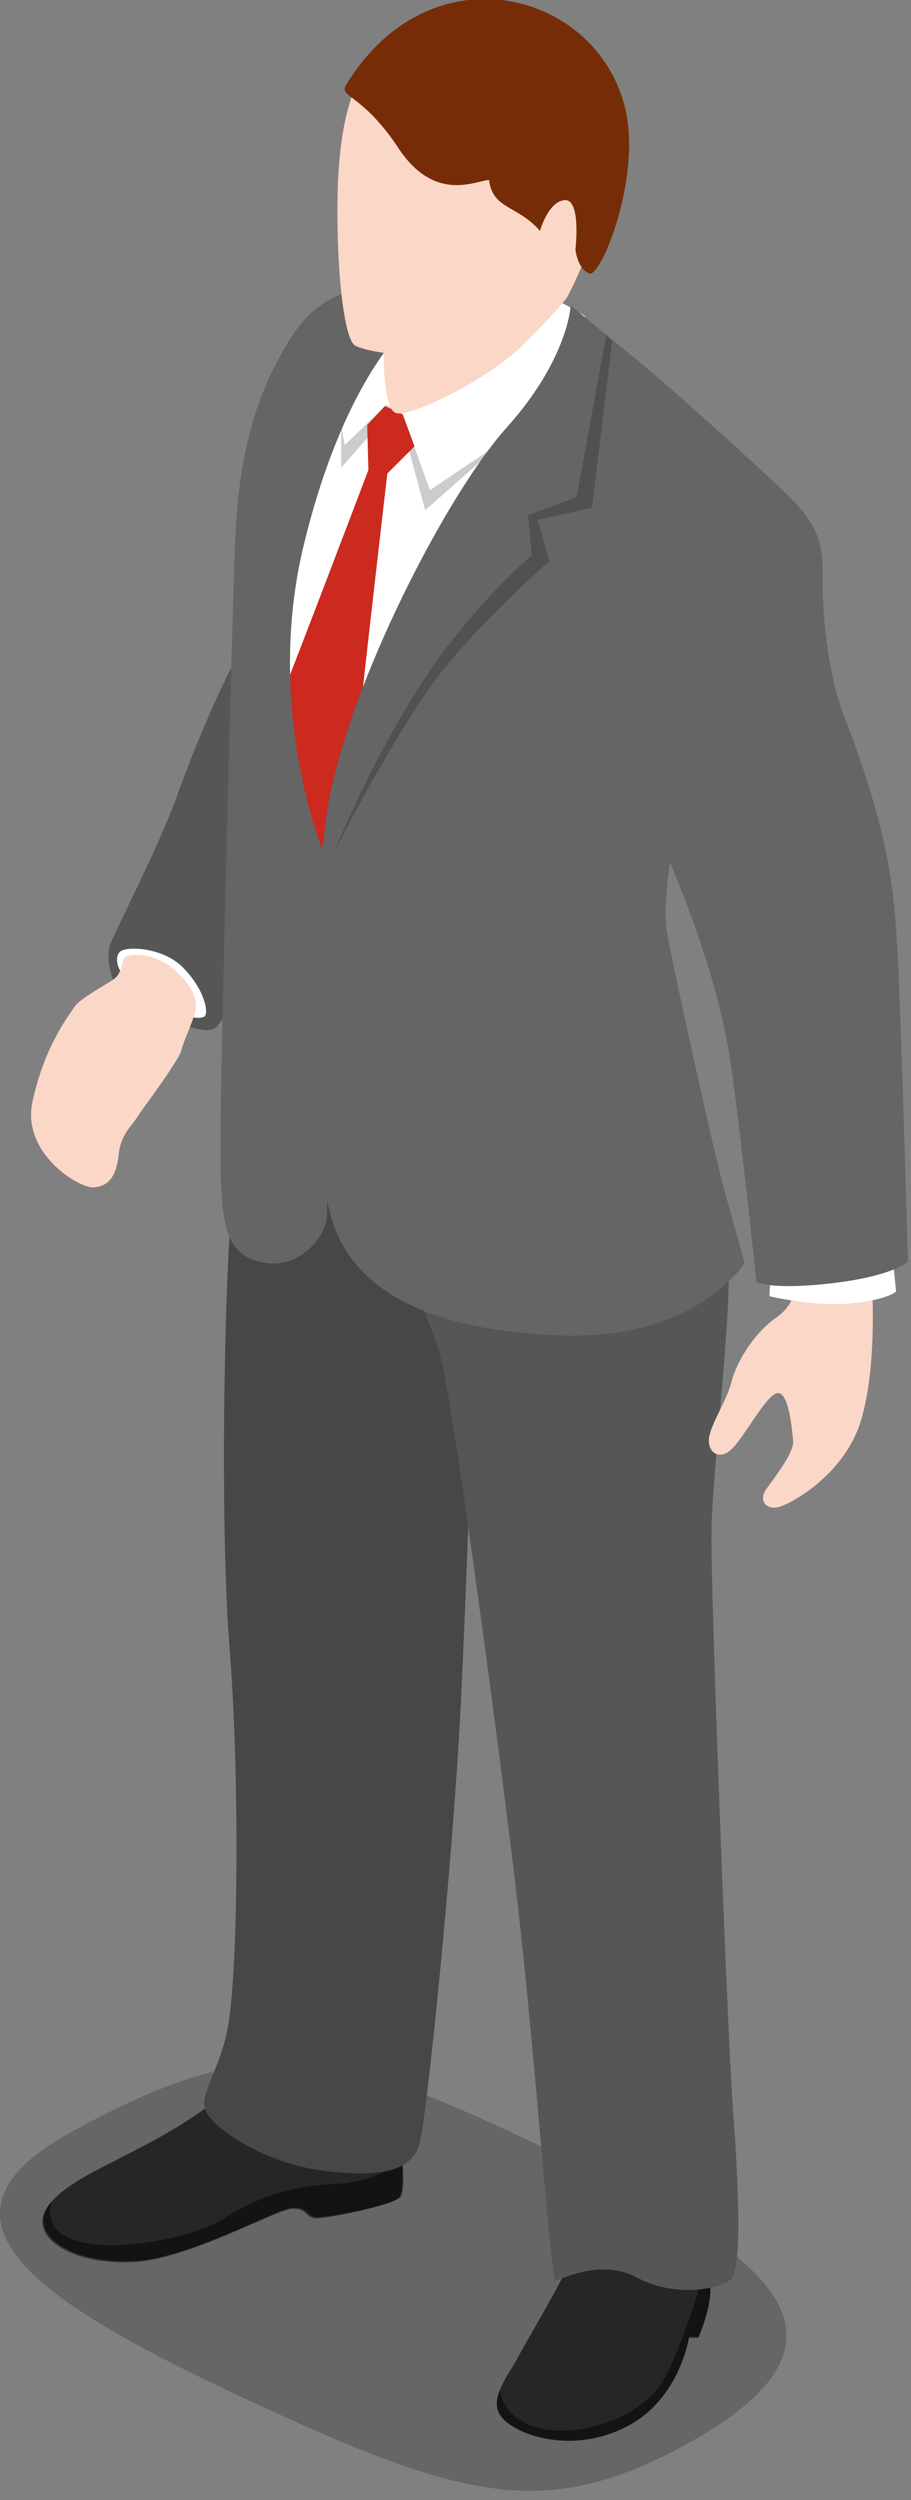 <?xml version="1.0" encoding="UTF-8" standalone="no"?>
<svg
   xmlns:dc="http://purl.org/dc/elements/1.1/"
   xmlns:cc="http://creativecommons.org/ns#"
   xmlns:rdf="http://www.w3.org/1999/02/22-rdf-syntax-ns#"
   xmlns:svg="http://www.w3.org/2000/svg"
   xmlns="http://www.w3.org/2000/svg"
   xmlns:sodipodi="http://sodipodi.sourceforge.net/DTD/sodipodi-0.dtd"
   xmlns:inkscape="http://www.inkscape.org/namespaces/inkscape"
   enable-background="new 0 0 80 240"
   viewBox="0 0 7.854 21.543"
   version="1.1"
   id="svg48"
   sodipodi:docname="city--man01.svg"
   width="7.854"
   height="21.543"
   inkscape:version="0.92.2 (5c3e80d, 2017-08-06)">
  <rect x="0" y="0" width="7.854" height="21.543" fill="#808080" stroke="none"/>
  <defs
     id="defs52" />
  <sodipodi:namedview
     pagecolor="#ffffff"
     bordercolor="#666666"
     borderopacity="1"
     objecttolerance="10"
     gridtolerance="10"
     guidetolerance="10"
     inkscape:pageopacity="0"
     inkscape:pageshadow="2"
     inkscape:window-width="870"
     inkscape:window-height="480"
     id="namedview50"
     showgrid="false"
     fit-margin-top="0"
     fit-margin-left="0"
     fit-margin-right="0"
     fit-margin-bottom="0"
     inkscape:zoom="0.98333333"
     inkscape:cx="38.639447"
     inkscape:cy="114.21443"
     inkscape:window-x="0"
     inkscape:window-y="0"
     inkscape:window-maximized="0"
     inkscape:current-layer="svg48" />
  <g
     id="g79"
     transform="matrix(0.102,0,0,0.102,-0.139,-2.427)">
    <path
       id="path2"
       d="m 59.7,230.1 c 17.2,-9.6 4.2,-17 -11.8,-24.6 -17.8,-8.5 -24.2,-10.6 -40.5,-1.6 -13.9,7.6 -1.6,14.9 14.6,22.5 18.5,8.6 25.5,10.5 37.7,3.7 z"
       inkscape:connector-curvature="0"
       style="opacity:0.2" />
    <path
       id="path4"
       d="m 19,201.7 c -3.4,2.5 -6.8,4 -9.8,5.6 -3,1.6 -4.5,3.1 -4.1,4.5 0.3,1.5 3,3.2 7.6,3 4.6,-0.2 12,-4.4 13.4,-4.5 1.4,-0.1 1.1,0.8 2.1,0.8 1,0 6.4,-1 7,-1.7 0.6,-0.7 -0.1,-5.7 -0.1,-5.7 z"
       inkscape:connector-curvature="0"
       style="fill:#262626" />
    <path
       id="path6"
       d="m 35.1,209.4 c 0.3,-0.4 0.3,-1.8 0.2,-3.1 -1.3,1.2 -3.5,1.9 -5.7,2 -2.6,0.1 -5.7,0.6 -9.3,2.9 -3.6,2.3 -16,4.2 -14.6,-1.4 -0.6,0.7 -0.9,1.4 -0.7,2.1 0.3,1.5 3,3.2 7.6,3 4.6,-0.2 12,-4.4 13.4,-4.5 1.4,-0.1 1.1,0.8 2.1,0.8 1,0 6.5,-1.1 7,-1.8 z"
       inkscape:connector-curvature="0"
       style="opacity:0.5" />
    <path
       id="path8"
       d="m 21.2,123.1 c -0.9,6.6 -1.3,29.8 -0.4,40.3 0.8,10.6 0.7,25.9 -0.1,31.2 -0.6,3.9 -2.5,6 -2,7.4 0.5,1.5 5,4.6 10.2,5.2 5.2,0.6 7.2,-0.2 7.9,-2.2 0.6,-2 2.8,-23.5 3.5,-37 0.6,-12 1.7,-45.1 1.7,-45.1 H 21.2 Z"
       inkscape:connector-curvature="0"
       style="fill:#656565" />
    <path
       id="path10"
       d="m 21.2,123.1 c -0.9,6.6 -1.3,29.8 -0.4,40.3 0.8,10.6 0.7,25.9 -0.1,31.2 -0.6,3.9 -2.5,6 -2,7.4 0.5,1.5 5,4.6 10.2,5.2 5.2,0.6 7.2,-0.2 7.9,-2.2 0.6,-2 2.8,-23.5 3.5,-37 0.6,-12 1.7,-45.1 1.7,-45.1 H 21.2 Z"
       inkscape:connector-curvature="0"
       style="opacity:0.3" />
    <path
       id="path12"
       d="m 50,213.8 c -0.8,2.3 -4.3,8 -5,9.4 -0.8,1.4 -2.3,3.3 -1.3,4.7 1,1.4 5.7,3.3 10.4,1 4.7,-2.2 5.5,-7.7 5.5,-7.7 h 0.8 c 0,0 1,-2.3 1,-3.9 0,-1.6 -0.3,-2.6 -0.3,-2.6 z"
       inkscape:connector-curvature="0"
       style="fill:#262626" />
    <path
       id="path14"
       d="m 59.6,221.3 h 0.8 c 0,0 1,-2.3 1,-3.9 0,-1.6 -0.3,-2.6 -0.3,-2.6 H 61 c -0.1,0.2 -0.1,0.4 -0.1,0.6 -0.2,1.3 -2.5,8.3 -3.8,10 -3.4,4.4 -12.6,5.4 -13.5,0.3 -0.3,0.8 -0.4,1.6 0.1,2.2 1,1.5 5.7,3.3 10.4,1 4.7,-2.3 5.5,-7.6 5.5,-7.6 z"
       inkscape:connector-curvature="0"
       style="opacity:0.5" />
    <path
       id="path16"
       d="m 33,123.9 c 0.1,4.3 4.5,9.3 5.8,15.4 1.3,6.1 5.3,36.3 6.3,45.2 1.5,12.9 2.8,31.7 3.2,31.9 0.4,0.1 3.7,-1.9 6.9,-0.2 3.2,1.7 6.8,1 7.9,0.2 1.1,-0.8 0.6,-9.4 0.2,-14.6 -0.4,-5.2 -1.9,-43.6 -1.8,-48.8 0.1,-5.2 1.8,-19.3 1.4,-22.6 -0.4,-3.4 -2.3,-7.3 -2.3,-7.3 z"
       inkscape:connector-curvature="0"
       style="fill:#656565" />
    <path
       id="path18"
       d="m 33,123.9 c 0.1,4.3 4.5,9.3 5.8,15.4 1.3,6.1 5.3,36.3 6.3,45.2 1.5,12.9 2.8,31.7 3.2,31.9 0.4,0.1 3.7,-1.9 6.9,-0.2 3.2,1.7 6.8,1 7.9,0.2 1.1,-0.8 0.6,-9.4 0.2,-14.6 -0.4,-5.2 -1.9,-43.6 -1.8,-48.8 0.1,-5.2 1.8,-19.3 1.4,-22.6 -0.4,-3.4 -2.3,-7.3 -2.3,-7.3 z"
       inkscape:connector-curvature="0"
       style="opacity:0.15" />
    <path
       id="path20"
       d="m 22.9,76.6 c -2.5,4 -5.1,10.3 -6.6,14.5 -1.5,4.2 -5.4,11.7 -5.7,12.7 -0.2,0.9 -0.1,4.6 3.4,5.7 3.5,1.1 5.2,1.8 5.8,0.9 0.5,-0.8 4.2,-5 4.2,-5 z"
       inkscape:connector-curvature="0"
       style="fill:#656565" />
    <path
       id="path22"
       d="m 22.9,76.6 c -2.5,4 -5.1,10.3 -6.6,14.5 -1.5,4.2 -5.4,11.7 -5.7,12.7 -0.2,0.9 -0.1,4.6 3.4,5.7 3.5,1.1 5.2,1.8 5.8,0.9 0.5,-0.8 4.2,-5 4.2,-5 z"
       inkscape:connector-curvature="0"
       style="opacity:0.15" />
    <path
       id="path24"
       d="m 35.7,48.8 c -2,1.6 -10.2,13.3 -10.6,27.7 -0.4,14.4 3.2,21.1 3.2,21.1 0,0 10.9,-29.2 16.9,-35.6 6,-6.4 5.6,-11.5 5.6,-11.5 0,0 -3.8,-2.6 -7.9,-2.9 -4.1,-0.3 -7.2,1.2 -7.2,1.2 z"
       inkscape:connector-curvature="0"
       style="fill:#ffffff" />
    <path
       id="path26"
       d="m 35.4,58.8 2.3,6.4 6.4,-4.3 -6.8,6 L 35.2,59.1 34,59 30.2,63.3 v -3.8 c 0,0.3 0.3,1.9 0.3,1.9 L 34,58 Z"
       inkscape:connector-curvature="0"
       style="opacity:0.2" />
    <path
       id="path28"
       d="m 32.5,63.5 -0.1,-3.8 1.5,-1.6 1.5,0.7 1,2.7 -2.3,2.3 c 0,0 -2.1,18.1 -2.3,20.4 -0.1,2.2 -3.1,13 -3.1,13 0,0 -4.5,-12.5 -4.3,-12.7 0.2,-0.2 8.1,-21 8.1,-21 z"
       inkscape:connector-curvature="0"
       style="fill:#cc291f" />
    <path
       id="path30"
       d="m 68.7,132.1 c -0.3,1 -0.2,2 -2,3.2 -1.7,1.3 -3.1,3.6 -3.5,5.2 -0.4,1.6 -1.7,3.5 -1.9,4.7 -0.2,1.2 0.8,2 1.8,1.1 1,-0.8 2.9,-4.5 3.9,-4.8 1,-0.3 1.3,2.9 1.4,4 0.1,1 -1.5,3 -2.2,4 -0.8,1 -0.1,1.9 1,1.6 1.1,-0.3 5.9,-2.9 7.1,-7.9 1.3,-5 0.7,-12 0.7,-12 z"
       inkscape:connector-curvature="0"
       style="fill:#fbd7c7" />
    <path
       id="path32"
       d="m 66.5,131.3 -0.1,2 c 0,0 3.8,0.9 6.9,0.6 3.1,-0.3 3.8,-1 3.8,-1 l -0.3,-3 z"
       inkscape:connector-curvature="0"
       style="fill:#ffffff" />
    <path
       id="path34"
       d="m 39.3,48 c -2.1,0.3 -9.2,-2 -13.2,4.1 -4,6.1 -4.7,12.6 -4.9,18.3 -0.2,5.7 -1.2,43 -1.2,49.5 0,6.5 0.1,9.5 3,10.4 3.4,1.1 5.9,-1.9 6,-3.8 0.1,-1.9 -0.3,-30.7 -0.3,-30.7 0,0 -5,-12 -1.7,-25.8 3.3,-13.8 8.5,-18.4 8.5,-18.4 l 4.1,-3.5 z"
       inkscape:connector-curvature="0"
       style="fill:#656565" />
    <path
       id="path36"
       d="m 49.6,49.6 c 0,0 4,3.3 6.2,5.1 2.2,1.8 11.9,10.5 12.9,11.7 1,1.2 2.2,2.4 2.2,5.7 -0.1,3.2 0.4,8.4 1.7,11.9 4.1,10.6 4.3,15.2 4.6,19.8 0.3,4.6 0.9,26.6 0.9,26.6 0,0 -1.3,1.2 -6.4,1.8 -5.2,0.6 -6.4,-0.1 -6.4,-0.1 0,0 -1.5,-14.2 -2.3,-19.3 -1.3,-7.8 -5,-16.1 -5,-16.1 0,0 -0.6,3.5 -0.3,5.6 0.3,2.1 4.1,19.3 4.9,22.1 0.8,2.8 1.7,6.1 1.7,6.1 0,0 -4.2,6.6 -15.6,6.1 -11.4,-0.4 -18.2,-4 -19.6,-11 -1.4,-7 -1.7,-24.5 0.1,-34.3 1.8,-9.8 9.8,-25.6 15,-31.4 5.2,-5.8 5.4,-10.3 5.4,-10.3 z"
       inkscape:connector-curvature="0"
       style="fill:#656565" />
    <path
       id="path38"
       d="m 29.6,95.8 c 0,0 3.5,-8.9 8.9,-16.5 3.8,-5.2 7.8,-8.6 7.8,-8.6 l -0.3,-3.4 4.1,-1.5 2.5,-13.7 0.5,0.5 -1.7,14.1 -4.6,1 1,3.5 c 0,0 -5.4,4.7 -9,9.2 -3.9,4.9 -9.2,15.4 -9.2,15.4 z"
       inkscape:connector-curvature="0"
       style="opacity:0.2" />
    <path
       id="path40"
       d="m 33.8,27.9 c -3.8,2.8 -4,10.3 -3.9,15.4 0.1,5.1 0.7,9.3 1.5,9.7 0.8,0.4 2.4,0.6 2.4,0.6 0,0 -0.1,4.9 1.1,5.1 1.2,0.3 7.8,-2.8 10.9,-6 3.1,-3.1 3.5,-3.8 3.5,-3.8 0,0 4.3,-7.9 3.6,-14.1 -0.7,-6.2 -8.5,-14.6 -19.1,-6.9 z"
       inkscape:connector-curvature="0"
       style="fill:#fbd7c7" />
    <path
       id="path42"
       d="m 30.6,31 c -0.6,1 1.5,0.8 4.5,5.4 3.1,4.6 6.6,2.6 7.6,2.6 0.3,2.5 2.4,2.1 4.3,4.3 0,0 0.7,-2.5 2.1,-2.6 1.4,-0.1 0.9,4.2 0.9,4.2 0,0 0.2,1.7 1.2,2 1,0.3 4.7,-8.8 2.8,-14.7 C 51.1,22.8 37.5,19.6 30.6,31 Z"
       inkscape:connector-curvature="0"
       style="fill:#762c07" />
    <path
       id="path44"
       d="m 11.5,104.2 c 0.5,-0.5 3.6,-0.4 5.3,1.3 1.7,1.7 2.2,3.6 1.9,4.1 -0.2,0.4 -2.4,0.2 -4.9,-1.5 -2.5,-1.7 -2.9,-3.3 -2.3,-3.9 z"
       inkscape:connector-curvature="0"
       style="fill:#ffffff" />
    <path
       id="path46"
       d="m 12,104.6 c 1.2,-0.4 3.1,0.1 4.3,1.3 1.2,1.1 1.7,2.2 1.6,3 0,0.8 -1,2.7 -1.2,3.6 -0.2,0.8 -2.7,4.2 -3.5,5.3 -0.7,1.2 -1.6,1.7 -1.8,3.5 -0.2,1.8 -0.8,2.7 -2.1,2.8 -1.3,0.1 -6.1,-2.9 -5.2,-7.2 0.9,-4.2 2.6,-6.7 3.6,-8.1 0.5,-0.7 2.6,-1.8 3.3,-2.3 0.8,-0.6 0.6,-1.7 1,-1.9 z"
       inkscape:connector-curvature="0"
       style="fill:#fbd7c7" />
  </g>
</svg>
